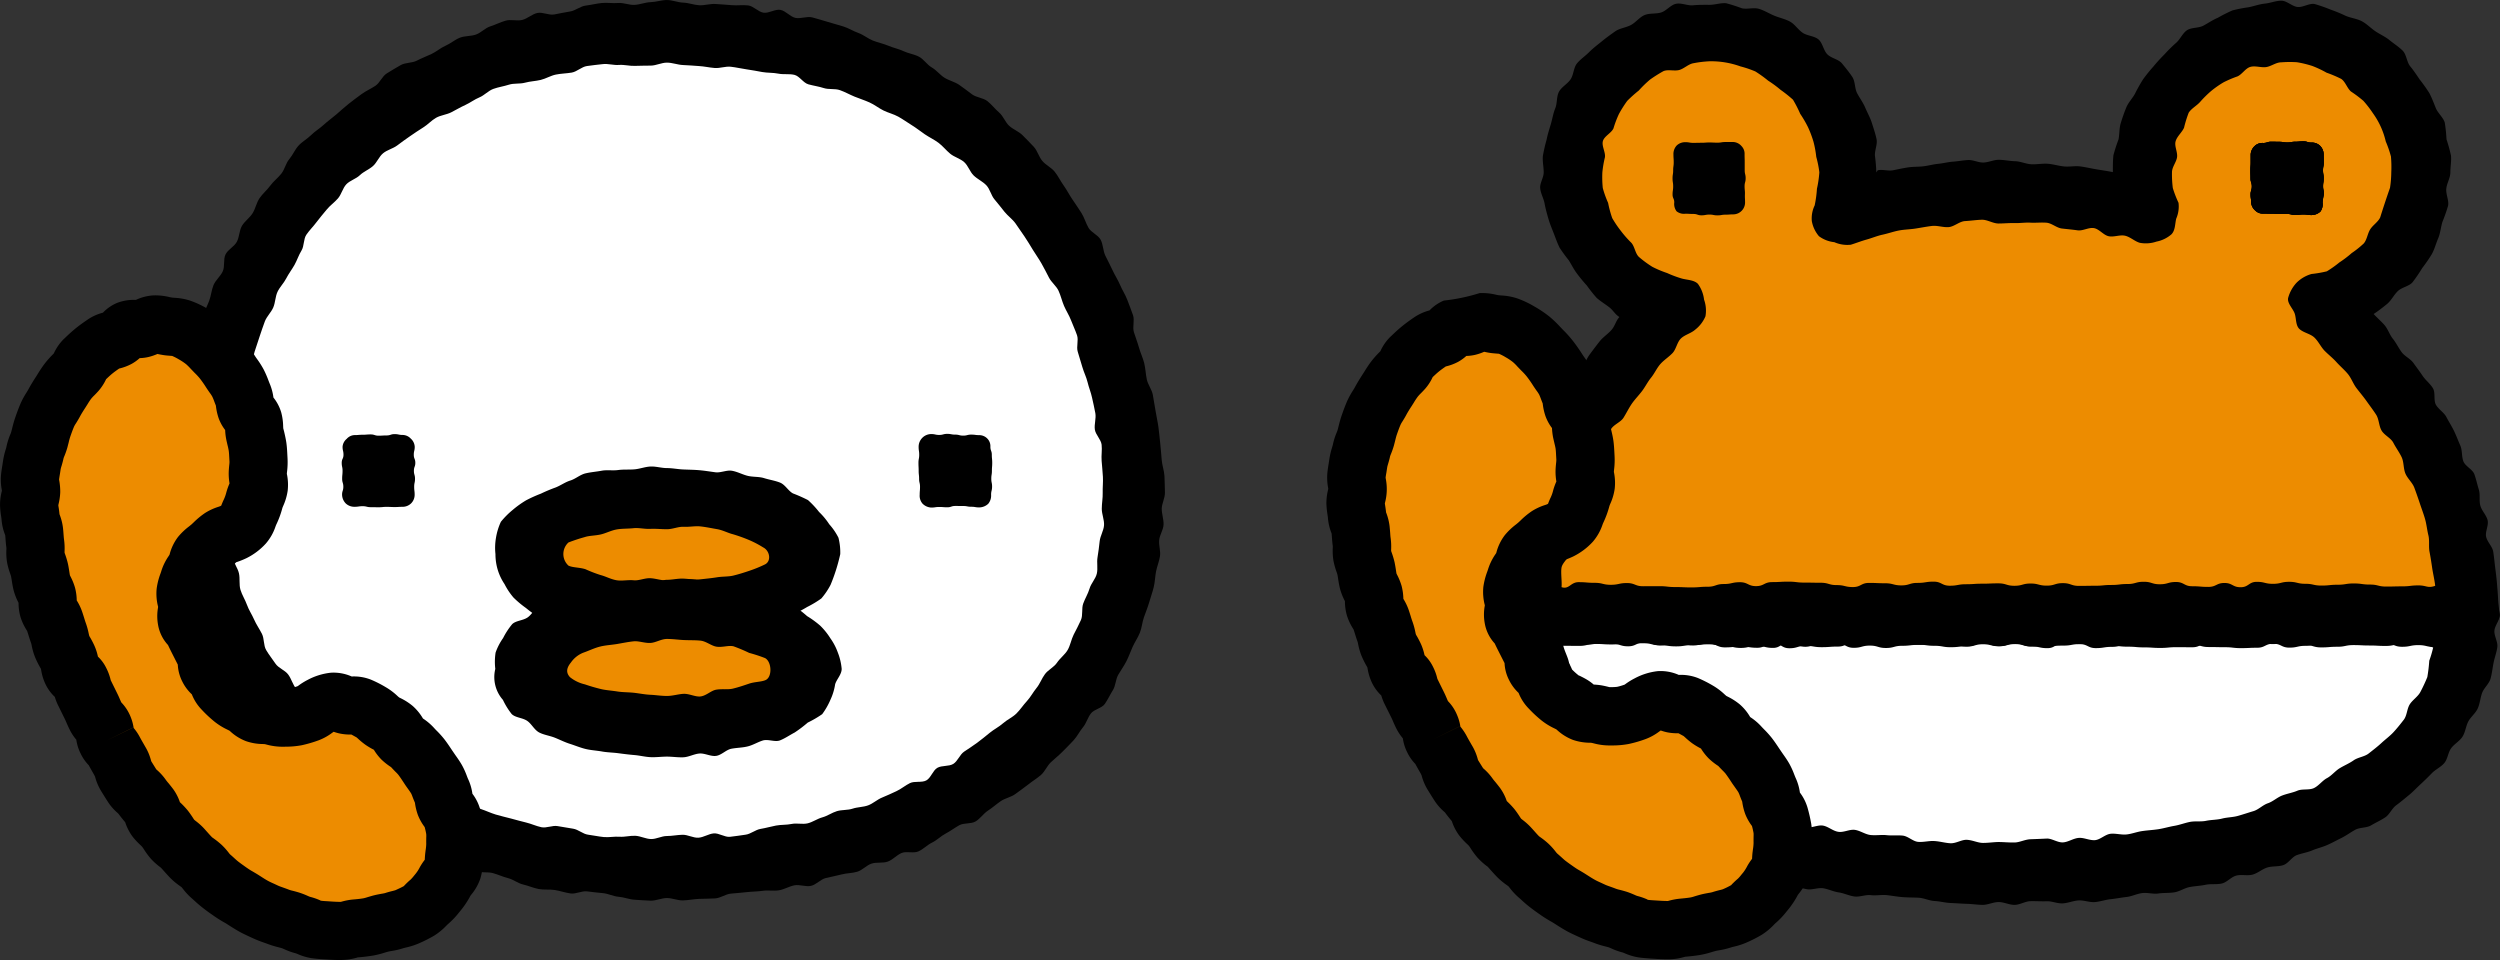 <svg xmlns="http://www.w3.org/2000/svg" width="301.283" height="115.698"><rect width="100%" height="100%" fill="#333333" stroke="none"/><g data-name="グループ 18892"><g data-name="グループ 18566"><g data-name="グループ 18564"><g data-name="グループ 18545"><g data-name="グループ 18542"><g data-name="グループ 18541"><path data-name="パス 331419" d="M136.506 61.321c0 25.66-25.134 43.313-56.133 43.313S24.242 86.98 24.242 61.321 38.404 3.957 80.373 3.957s56.133 31.708 56.133 57.364z" fill="#fff"/></g></g><g data-name="グループ 18544"><g data-name="グループ 18543"><path data-name="パス 331420" d="M80.373 108.226c-.647 0-1.3.326-1.943.317s-1.3-.084-1.941-.113-1.281-.307-1.922-.354-1.263-.383-1.9-.44-1.279-.131-1.916-.213-1.349.34-1.984.252-1.265-.313-1.9-.416-1.314 0-1.947-.119-1.247-.4-1.873-.544-1.185-.608-1.808-.764-1.218-.44-1.838-.61-1.337-.014-1.949-.207-1.294-.223-1.9-.426-1.249-.368-1.849-.59-1.116-.714-1.717-.954-1.284-.289-1.871-.549-1.2-.514-1.775-.788-1.179-.559-1.75-.847-1-.874-1.57-1.187-1.318-.307-1.871-.637-.964-.907-1.507-1.257-.852-1.034-1.382-1.4-1.279-.42-1.793-.807-.9-.923-1.39-1.324-.942-.85-1.417-1.267-.856-.944-1.314-1.38-1.294-.5-1.74-.948-.991-.833-1.417-1.306-.768-1.034-1.171-1.521-.624-1.144-1.007-1.65-1.007-.85-1.367-1.368-.456-1.239-.79-1.777-.688-1.073-1-1.627-.608-1.114-.9-1.677-.647-1.11-.907-1.687-.44-1.2-.671-1.791-.586-1.144-.792-1.748-.375-1.224-.551-1.834.016-1.314-.127-1.937-.491-1.187-.61-1.814-.367-1.23-.458-1.863-.209-1.261-.266-1.9.37-1.294.34-1.932-.491-1.257-.491-1.894c0-.62.156-1.281.174-1.971.02-.629-.268-1.3-.235-1.99.037-.637.737-1.247.788-1.928.057-.633-.233-1.32-.162-1.99.068-.637.477-1.247.565-1.918.084-.633 0-1.31.108-1.971.1-.637.08-1.31.2-1.967.119-.637.133-1.308.274-1.961.135-.633.757-1.157.917-1.81.156-.631.237-1.281.412-1.922.174-.624-.121-1.4.076-2.033s.686-1.157.9-1.781.53-1.2.766-1.824.278-1.294.528-1.91c.256-.6.843-1.058 1.116-1.662s.039-1.433.33-2.027 1.05-.936 1.363-1.523.281-1.337.612-1.914c.328-.561.936-.968 1.286-1.525s.463-1.267.839-1.816.9-.974 1.288-1.507.931-.935 1.341-1.455.532-1.247.954-1.744.676-1.153 1.12-1.634 1.054-.809 1.513-1.267 1.046-.8 1.523-1.243 1.019-.817 1.513-1.243.968-.868 1.478-1.271 1.028-.79 1.558-1.177 1.134-.643 1.677-1.007.809-1.144 1.365-1.488 1.12-.686 1.687-1.007 1.361-.231 1.937-.534 1.185-.524 1.777-.807 1.089-.733 1.687-.993 1.111-.723 1.72-.964 1.327-.16 1.947-.383 1.1-.788 1.728-.987 1.218-.506 1.849-.686 1.365.072 2-.088 1.177-.7 1.816-.837 1.386.3 2.031.18 1.271-.26 1.916-.36 1.226-.63 1.879-.71 1.284-.244 1.937-.311 1.318.057 1.973 0 1.316.26 1.973.227 1.29-.311 1.945-.33 1.3-.256 1.959-.256 1.308.293 1.957.313 1.3.283 1.943.317 1.322-.2 1.967-.151 1.308.08 1.953.141 1.329-.051 1.971.029 1.21.78 1.853.878 1.4-.458 2.039-.34 1.171.827 1.8.964 1.4-.217 2.023-.061 1.263.373 1.885.547 1.267.36 1.885.553 1.194.567 1.806.784 1.138.671 1.742.913 1.259.364 1.853.618 1.263.383 1.853.663 1.282.364 1.857.667.964.968 1.531 1.29.978.892 1.531 1.237 1.226.491 1.767.854 1.04.776 1.57 1.159 1.333.407 1.842.811.919.95 1.414 1.376.723 1.148 1.2 1.591 1.154.672 1.617 1.14.921.921 1.361 1.4.6 1.2 1.024 1.7 1.085.79 1.492 1.3.7 1.13 1.079 1.658.68 1.13 1.05 1.674.741 1.083 1.091 1.636.526 1.218.85 1.785 1.157.866 1.466 1.441.283 1.343.571 1.93.6 1.171.874 1.767.647 1.157.9 1.758.633 1.171.866 1.787.477 1.238.69 1.851c.217.629-.088 1.417.106 2.041s.438 1.24.612 1.863c.18.647.473 1.241.63 1.871.16.651.176 1.318.311 1.957s.606 1.224.727 1.861c.123.657.223 1.308.332 1.947.1.661.26 1.3.344 1.947.09.665.147 1.322.217 1.961.072.671.123 1.331.176 1.971.051.674.3 1.324.334 1.955.035.686.039 1.353.057 1.98.02.7-.385 1.357-.385 1.977 0 .637.248 1.281.221 1.914s-.473 1.238-.53 1.871.192 1.3.1 1.928-.36 1.228-.477 1.852-.131 1.273-.28 1.887-.373 1.214-.547 1.828-.426 1.193-.633 1.8-.25 1.257-.485 1.851-.608 1.116-.872 1.7-.467 1.183-.759 1.754-.669 1.077-.985 1.631-.3 1.3-.637 1.838-.612 1.14-.974 1.664-1.284.637-1.675 1.144-.549 1.177-.956 1.668-.69 1.083-1.116 1.554-.891.917-1.333 1.371-.954.85-1.419 1.29-.714 1.11-1.193 1.531-1.044.753-1.541 1.153-1.03.753-1.541 1.14-1.234.5-1.765.864-1.013.8-1.556 1.153-.923.964-1.48 1.294-1.4.147-1.965.459-1.075.708-1.65 1.007-1.038.8-1.625 1.081-1.06.8-1.65 1.064-1.423-.053-2.019.19-1.062.817-1.672 1.038-1.351.039-1.965.246-1.095.79-1.716.977-1.294.162-1.916.332-1.259.274-1.885.43-1.138.8-1.773.94-1.359-.186-1.992-.066-1.218.491-1.859.6-1.312-.033-1.951.061-1.286.086-1.926.16-1.279.119-1.926.18-1.245.534-1.893.577-1.294.029-1.943.057-1.286.166-1.937.184-1.286-.285-1.934-.285zm0-100.678c-.647 0-1.286.344-1.918.358-.649.02-1.286 0-1.92.033s-1.3-.164-1.932-.113c-.651.053-1.32-.174-1.951-.1-.647.07-1.292.143-1.922.233s-1.2.68-1.828.788-1.288.113-1.912.24-1.206.493-1.824.643-1.283.166-1.9.336-1.331.043-1.937.24-1.277.289-1.871.506c-.61.221-1.089.78-1.677 1.021s-1.116.651-1.7.917-1.132.594-1.7.884-1.269.344-1.824.657-1 .827-1.543 1.161-1.069.7-1.6 1.06-1.034.737-1.55 1.12-1.21.534-1.7.94-.735 1.11-1.212 1.535-1.128.663-1.586 1.107-1.2.637-1.634 1.1-.583 1.214-1.007 1.7-.972.864-1.37 1.361-.837.987-1.214 1.5-.86.978-1.22 1.511-.25 1.367-.587 1.91-.53 1.167-.841 1.724-.71 1.064-1 1.634-.786 1.046-1.052 1.621-.256 1.286-.508 1.877-.778 1.067-1.009 1.664-.42 1.21-.633 1.82-.411 1.214-.6 1.824-.276 1.251-.448 1.871-.4 1.224-.549 1.842-.151 1.281-.283 1.906-.27 1.251-.383 1.881-.571 1.214-.667 1.847.041 1.3-.031 1.937.014 1.29-.043 1.928-.055 1.277-.09 1.918-.54 1.263-.555 1.9.422 1.294.422 1.933c0 .657-.137 1.312-.1 1.955s.407 1.273.477 1.92-.485 1.388-.375 2.031.585 1.224.731 1.861-.006 1.363.182 1.986.565 1.2.786 1.818.6 1.173.86 1.767.643 1.134.94 1.72.18 1.39.51 1.957.757 1.087 1.12 1.634 1.144.784 1.537 1.314.547 1.22.968 1.724.77 1.064 1.218 1.546 1.044.807 1.513 1.267.7 1.167 1.189 1.605 1.349.43 1.859.847.7 1.224 1.226 1.617c.5.377 1.251.424 1.773.788s.878.966 1.412 1.306 1.226.414 1.777.737 1 .78 1.56 1.081 1.042.751 1.615 1.03 1.294.213 1.871.473 1.247.278 1.834.514 1.087.673 1.681.89 1.13.59 1.73.788 1.177.479 1.787.663 1.222.317 1.836.481 1.216.336 1.832.483 1.2.43 1.828.563 1.333-.246 1.957-.133 1.234.217 1.865.311 1.183.643 1.81.723 1.253.223 1.887.284 1.279-.084 1.908-.037 1.277-.147 1.908-.113 1.249.377 1.885.391 1.267-.364 1.9-.364 1.261-.137 1.891-.151 1.279.387 1.908.354 1.24-.471 1.863-.52 1.314.473 1.941.413 1.263-.176 1.887-.256 1.193-.6 1.818-.7 1.226-.283 1.848-.4 1.271-.064 1.887-.194 1.316.072 1.928-.074 1.167-.559 1.777-.723 1.153-.567 1.754-.747 1.294-.1 1.889-.3 1.286-.18 1.877-.4 1.087-.7 1.674-.936 1.157-.51 1.728-.77 1.069-.7 1.634-.974 1.413-.023 1.967-.321.786-1.2 1.329-1.517 1.394-.143 1.928-.477.776-1.116 1.3-1.474 1.06-.686 1.562-1.064c.528-.393 1.03-.8 1.529-1.21s1.116-.714 1.6-1.144 1.136-.714 1.6-1.167.831-1.03 1.275-1.507.751-1.083 1.163-1.584.63-1.157 1.021-1.677 1.085-.827 1.445-1.37.952-.964 1.281-1.527.432-1.265.725-1.848.614-1.161.876-1.761.055-1.38.278-1.994.575-1.167.761-1.8.723-1.157.874-1.791-.023-1.337.088-1.984.186-1.286.258-1.937.485-1.271.526-1.924-.272-1.318-.272-1.975c0-.639.131-1.281.111-1.924s.063-1.29.025-1.933-.1-1.281-.154-1.924.072-1.3 0-1.941-.727-1.2-.817-1.834.17-1.327.061-1.961-.266-1.257-.4-1.887-.389-1.228-.538-1.855-.453-1.206-.629-1.824-.358-1.224-.553-1.84.119-1.388-.088-1.994-.493-1.2-.721-1.8-.592-1.148-.847-1.744-.389-1.234-.661-1.818-.86-1.013-1.152-1.584-.585-1.14-.9-1.7-.692-1.077-1.028-1.627-.661-1.1-1.021-1.63-.714-1.058-1.087-1.578-.925-.9-1.326-1.4-.782-1-1.2-1.488-.542-1.234-.983-1.7-1.077-.743-1.535-1.191-.657-1.177-1.14-1.607-1.181-.6-1.679-1.007-.9-.936-1.415-1.32-1.107-.657-1.642-1.021-1.028-.764-1.576-1.1-1.069-.719-1.63-1.03-1.214-.459-1.791-.747-1.083-.7-1.672-.964-1.2-.459-1.8-.7c-.585-.241-1.151-.563-1.763-.78s-1.331-.051-1.943-.25-1.239-.28-1.863-.454-1.06-.993-1.693-1.144c-.616-.147-1.308-.014-1.947-.147-.618-.127-1.283-.076-1.918-.19s-1.253-.235-1.892-.325-1.259-.242-1.9-.313-1.294.2-1.941.151-1.261-.2-1.91-.235c-.633-.033-1.269-.106-1.918-.123-.639-.025-1.277-.289-1.93-.289z"/></g></g></g><g data-name="グループ 18548"><g data-name="グループ 18547"><g data-name="グループ 18546"><path data-name="パス 331421" d="M49.97 59.628a1.453 1.453 0 01-.417 1.026 1.473 1.473 0 01-1.03.424c-.481 0-.481.029-.964.029s-.481-.023-.964-.023-.477.047-.96.047-.481-.01-.964-.01-.483-.117-.964-.117-.485.07-.968.07a1.5 1.5 0 01-1.06-.393 1.552 1.552 0 01-.454-1.054c0-.481.151-.481.151-.964s-.141-.481-.141-.964.047-.477.047-.96-.1-.481-.1-.964.213-.487.213-.968-.111-.483-.111-.964a1.366 1.366 0 01.5-.956 1.321 1.321 0 01.952-.453c.481 0 .481-.041.964-.041s.479-.039.964-.039.477.152.96.152.481-.029.964-.029.483-.16.968-.16.483.1.964.1a1.367 1.367 0 01.987.444 1.407 1.407 0 01.473.983c0 .481-.113.481-.113.964s.184.481.184.964-.17.477-.17.96.133.481.133.964-.1.481-.1.964.056.487.056.968z"/></g></g></g><g data-name="グループ 18552"><g data-name="グループ 18551"><g data-name="グループ 18550"><g data-name="グループ 18549"><path data-name="パス 331422" d="M119.441 59.628a1.541 1.541 0 01-.344 1.083 1.608 1.608 0 01-1.083.44c-.483 0-.483-.08-.962-.08s-.483-.09-.964-.09-.483-.006-.966-.006-.479.16-.96.16-.483-.037-.97-.037-.481.07-.968.07a1.579 1.579 0 01-1.054-.481 1.459 1.459 0 01-.336-1.06c0-.481.041-.481.041-.964s-.111-.481-.111-.964-.053-.477-.053-.96-.024-.481-.024-.964.09-.487.09-.968-.07-.483-.07-.964a1.532 1.532 0 011.517-1.533c.483 0 .483.106.964.106s.481-.129.964-.129.481.09.964.09.481.123.964.123.483-.123.964-.123.485.063.97.063a1.355 1.355 0 01.981.424 1.308 1.308 0 01.36.979c0 .481.172.481.172.964s.049.481.049.964-.037.477-.037.96-.074.481-.074.964.1.487.094.968-.118.484-.118.965z"/></g></g></g></g><g data-name="グループ 18563"><g data-name="グループ 18557"><g data-name="グループ 18554"><g data-name="グループ 18553"><path data-name="パス 331423" d="M97.557 66.778c0 3.824-7.693 6.919-17.183 6.919s-17.18-3.097-17.18-6.919 7.7-6.917 17.181-6.917 17.182 3.099 17.182 6.917z" fill="#ed8c00"/></g></g><g data-name="グループ 18556"><g data-name="グループ 18555"><path data-name="パス 331424" d="M80.374 77.034c-.653 0-1.294-.02-1.951-.049s-1.341.436-1.99.379-1.277-.45-1.924-.534-1.257-.413-1.894-.53c-.653-.117-1.337.01-1.967-.147-.647-.156-1.394.057-2.01-.133-.635-.2-1.2-.633-1.789-.874a18.881 18.881 0 01-1.852-.714 14.968 14.968 0 01-1.613-1.161 11.612 11.612 0 01-1.505-1.263 8.237 8.237 0 01-1.079-1.621 6.4 6.4 0 01-.817-1.72 6.521 6.521 0 01-.274-1.89 7.01 7.01 0 01.061-1.951 7.386 7.386 0 01.592-1.941 9.861 9.861 0 011.425-1.433 11.814 11.814 0 011.609-1.154 16.367 16.367 0 011.789-.807 18.83 18.83 0 011.793-.751c.6-.24 1.132-.639 1.773-.837.614-.194 1.165-.7 1.806-.854s1.306-.2 1.959-.323c.637-.117 1.326.01 1.98-.08s1.31-.029 1.963-.084 1.29-.313 1.947-.34 1.314.188 1.967.188 1.292.137 1.951.166 1.3.033 1.951.09 1.29.164 1.939.25 1.376-.3 2.012-.18c.653.117 1.257.454 1.887.61.647.156 1.355.08 1.971.274.637.2 1.322.3 1.918.538.626.246 1 1.017 1.572 1.31a17.956 17.956 0 011.8.8 11.1 11.1 0 011.339 1.435 8.39 8.39 0 011.222 1.476 7.4 7.4 0 011.11 1.625 7.175 7.175 0 01.217 1.975 21.735 21.735 0 01-1.167 3.7 8.56 8.56 0 01-1.114 1.646 12.364 12.364 0 01-1.707 1.024 15.623 15.623 0 01-1.72.9 18.844 18.844 0 01-1.748.856c-.594.24-1.177.524-1.816.723-.618.194-1.267.264-1.918.424-.624.147-1.23.426-1.885.549-.637.113-1.277.254-1.933.34s-1.318-.063-1.975-.006-1.271.633-1.928.657-1.32-.558-1.977-.558zm-11.867-8.87c.516.254 1.333.2 2.057.438a16.318 16.318 0 001.834.706c.6.151 1.23.51 1.932.624.624.1 1.335-.066 2.037 0 .633.066 1.324-.284 2.02-.25.643.033 1.294.274 1.988.274s1.351-.137 1.994-.164c.694-.033 1.37.094 2.008.027.7-.076 1.361-.141 1.984-.24.7-.119 1.4-.066 2.01-.213.7-.17 1.357-.383 1.932-.577a15.727 15.727 0 001.875-.764c.815-.393.6-1.664-.215-2.061a12.214 12.214 0 00-1.758-.913 18.984 18.984 0 00-1.887-.671c-.6-.147-1.222-.5-1.924-.614-.624-.106-1.29-.25-1.988-.327-.639-.066-1.327.08-2.018.047-.649-.033-1.32.293-2.014.293s-1.351-.076-1.994-.043c-.694.033-1.376-.147-2.014-.084-.694.074-1.384.041-2.006.147-.7.117-1.32.457-1.926.6-.71.17-1.419.137-1.994.336a19.808 19.808 0 00-1.934.641 1.889 1.889 0 00.001 2.788z"/></g></g></g><g data-name="グループ 18562"><g data-name="グループ 18559"><g data-name="グループ 18558"><path data-name="パス 331425" d="M97.556 80.61c0 3.814-7.693 6.919-17.183 6.919s-17.181-3.1-17.181-6.919 7.7-6.913 17.181-6.913 17.183 3.095 17.183 6.913z" fill="#ed8c00"/></g></g><g data-name="グループ 18561"><g data-name="グループ 18560"><path data-name="パス 331426" d="M80.374 91.183c-.653 0-1.314.094-1.971.065s-1.3-.2-1.957-.254-1.3-.137-1.951-.223-1.322-.09-1.959-.207c-.655-.117-1.326-.147-1.953-.3-.649-.156-1.267-.42-1.881-.614-.643-.2-1.234-.506-1.826-.743-.628-.25-1.322-.336-1.887-.628-.6-.313-.925-1.046-1.449-1.4-.557-.389-1.419-.379-1.871-.823a8.676 8.676 0 01-1.06-1.711 4.15 4.15 0 01-.919-3.734 7.3 7.3 0 01.035-1.965 7.087 7.087 0 01.907-1.754 8.735 8.735 0 011.095-1.674c.452-.438 1.3-.424 1.859-.811.52-.36.844-1.073 1.447-1.38.561-.3 1.347-.143 1.971-.393.592-.237 1.167-.52 1.8-.714.614-.194 1.251-.287 1.9-.444.626-.151 1.169-.708 1.826-.827.637-.117 1.335.123 1.99.033s1.283-.207 1.935-.264 1.306 0 1.963-.02 1.3-.524 1.951-.524 1.324-.17 1.98-.143 1.32.137 1.975.194 1.294.317 1.939.4c.661.084 1.232.624 1.869.741.653.119 1.39-.227 2.022-.076s1.245.473 1.859.667c.643.2 1.324.266 1.918.5.624.252 1.2.586 1.773.88a15.26 15.26 0 011.564 1.214 11.571 11.571 0 011.578 1.15 8.191 8.191 0 011.222 1.517 7.086 7.086 0 01.907 1.738 6.967 6.967 0 01.458 1.951c0 .682-.608 1.249-.788 1.857a6.827 6.827 0 01-.559 1.849 8.587 8.587 0 01-1 1.752 12.9 12.9 0 01-1.742 1.017 15.138 15.138 0 01-1.584 1.2c-.567.293-1.136.694-1.759.944-.6.237-1.441-.184-2.078.016-.616.194-1.181.557-1.83.714-.63.154-1.288.154-1.937.274s-1.2.774-1.857.864-1.357-.34-2.014-.284-1.284.426-1.937.454-1.318-.081-1.974-.081zm-11.677-9.57a4.478 4.478 0 001.8.864c.579.2 1.218.393 1.926.563.606.147 1.28.18 1.98.293.624.1 1.294.084 1.994.156.633.07 1.284.207 1.98.241.641.027 1.3.141 2 .141s1.351-.221 1.994-.254c.694-.033 1.4.377 2.035.317.7-.076 1.282-.714 1.906-.817.7-.119 1.4.018 2.008-.129.71-.17 1.367-.4 1.943-.594.718-.246 1.511-.2 2.029-.45.809-.4.7-2.254-.115-2.645a18.146 18.146 0 00-1.89-.616 19.67 19.67 0 00-1.887-.794c-.6-.147-1.355.16-2.057.043-.626-.1-1.232-.653-1.93-.727-.635-.066-1.322-.039-2.022-.072-.641-.031-1.322-.131-2.016-.131s-1.357.454-2 .481c-.7.033-1.392-.26-2.027-.194-.7.076-1.367.217-1.992.323-.7.113-1.394.15-2 .3-.71.17-1.451.538-2.029.733a3.268 3.268 0 00-1.519 1.191c-.542.661-.625 1.224-.112 1.777z"/></g></g></g></g></g><g data-name="グループ 18565"><path data-name="パス 331427" d="M12.938 89.206c.352.71.418.43.9 1.324.211.393.485.841.786 1.367.242.42.379.958.676 1.445.26.426.422.95.725 1.417.278.43.723.77 1.032 1.224.293.422.563.88.882 1.324.3.416.645.823.975 1.253.317.411.518.931.858 1.351.33.4.7.784 1.056 1.191s.7.794 1.064 1.187.942.557 1.32.94.551.944.938 1.31.719.8 1.12 1.144.979.481 1.4.807.831.651 1.263.958.954.473 1.4.757.817.686 1.283.94.946.473 1.425.7 1 .336 1.494.53.921.557 1.427.717.97.5 1.488.624 1.05.233 1.578.313 1.093-.28 1.627-.242 1.04.326 1.58.323c.518-.006 1.058-.014 1.591-.066s1.044-.17 1.576-.264c.516-.086 1.026-.243 1.552-.37.544-.137 1.044-.327 1.535-.491.532-.18 1.124-.152 1.591-.36a13.316 13.316 0 001.4-.831 10.872 10.872 0 001.333-.933 9.24 9.24 0 001.175-1.128 8.226 8.226 0 00.966-1.324 8.552 8.552 0 00.6-1.521 9.05 9.05 0 00.438-1.584 10.823 10.823 0 00.076-1.636c-.018-.528-.454-1.03-.542-1.568a13.9 13.9 0 00-.3-1.564c-.143-.51-.029-1.116-.223-1.627-.188-.495-.43-.987-.663-1.478s-.475-.974-.741-1.441-.848-.733-1.146-1.183-.342-1.071-.669-1.5-.884-.671-1.234-1.073-.538-.978-.917-1.351-.739-.807-1.138-1.154c-.418-.354-.892-.647-1.316-.954a14.793 14.793 0 00-1.505-.628 12.168 12.168 0 00-1.394-.786 8.044 8.044 0 00-1.548-.364 5.468 5.468 0 00-1.554-.08 4.344 4.344 0 00-1.582.2 12.172 12.172 0 01-1.484.561 10.764 10.764 0 01-1.517.436 10.244 10.244 0 01-1.562.321 8.565 8.565 0 01-1.586-.156 7.671 7.671 0 01-1.5-.487 9.9 9.9 0 01-1.531-.481 10.056 10.056 0 01-1.314-.927 8.554 8.554 0 01-.974-1.29c-.643-.7-.87-.344-1.239-1.044-.381-.723-.1-.87-.461-1.6s-.325-.751-.69-1.48-.46-.684-.827-1.417-.583-.628-.933-1.365.082-.686-.1-1.63a9.109 9.109 0 01-.325-1.546 4.5 4.5 0 01.358-3.138 8.334 8.334 0 01.4-1.568 8.888 8.888 0 01.882-1.361 9.387 9.387 0 011.124-1.173 13.109 13.109 0 011.419-.784 12.192 12.192 0 011.308-.927 4.452 4.452 0 001.429-.8 6.54 6.54 0 00.639-1.513 8.025 8.025 0 00.8-1.417 11.84 11.84 0 00.325-1.593 16.145 16.145 0 00-.022-1.621c.012-.524-.049-1.058-.082-1.607-.035-.528-.217-1.044-.293-1.582s.086-1.1-.027-1.631-.231-1.054-.373-1.574-.606-.931-.786-1.437-.035-1.14-.25-1.63-.727-.85-.976-1.324-.465-.968-.749-1.417-.563-.927-.886-1.341a14.018 14.018 0 00-.985-1.281 11.734 11.734 0 00-1.357-.889 10.157 10.157 0 00-1.201-1.051 8.655 8.655 0 00-1.476-.624 8.034 8.034 0 00-1.574-.25 7.755 7.755 0 00-1.568-.02 8.291 8.291 0 00-1.593.061 10.568 10.568 0 00-1.55.422 13.761 13.761 0 00-1.454.694 16.134 16.134 0 00-1.4.807c-.422.293-.893.577-1.327.931s-.657.88-1.036 1.24-.741.755-1.091 1.148-.766.747-1.083 1.163-.547.911-.831 1.351-.5.931-.745 1.394-.456.944-.669 1.427-.788.831-.964 1.327-.133 1.083-.27 1.593-.248 1.03-.354 1.55-.076 1.058-.149 1.582-.338 1.03-.381 1.556.209 1.071.194 1.6-.143 1.054-.131 1.584-.17 1.073-.135 1.6.111 1.06.168 1.584.074 1.067.151 1.593.383 1.015.477 1.535-.027 1.091.086 1.6c.113.528.272 1.038.4 1.548s.205 1.06.346 1.56c.147.524.563.954.717 1.451.162.524.424.993.59 1.484.18.52.252 1.05.43 1.527.194.524.475.983.661 1.445.211.536.086 1.159.278 1.6.24.563.579 1 .766 1.408.424.9.35.7.7 1.4s.516.62.866 1.314.416.671.764 1.374.133.813.485 1.517.5.63.841 1.343.201.792.549 1.5z" fill="#ed8c00"/><path data-name="パス 331428" d="M41.082 115.698c-.569 0-1.146-.029-1.7-.066l-.364-.023a17.696 17.696 0 01-1.525-.143 6.93 6.93 0 01-1.646-.5c-.074-.027-.147-.061-.221-.084a7.757 7.757 0 01-1.371-.493c-.1-.041-.2-.09-.3-.123-.143-.041-.289-.08-.434-.117a11.522 11.522 0 01-1.316-.41c-.151-.057-.3-.11-.444-.16a13.478 13.478 0 01-1.257-.5l-.393-.178c-.418-.2-.831-.383-1.232-.606-.432-.24-.843-.5-1.249-.757l-.285-.184c-.141-.09-.285-.17-.428-.25a15.42 15.42 0 01-1.087-.686l-.221-.154a24.307 24.307 0 01-1.2-.88 15.86 15.86 0 01-.944-.807c-.127-.113-.252-.233-.381-.34a7.669 7.669 0 01-1.03-1.11c-.059-.07-.113-.147-.176-.213-.047-.037-.141-.1-.231-.166a8.7 8.7 0 01-1.077-.892c-.28-.285-.543-.577-.8-.87l-.354-.393c-.039-.037-.117-.094-.19-.151a7.858 7.858 0 01-1.087-1 9.746 9.746 0 01-.784-1.068 3.627 3.627 0 00-.219-.317 3.245 3.245 0 00-.246-.246 8.84 8.84 0 01-.911-.987 6.063 6.063 0 01-.884-1.711v-.014c-.067-.076-.127-.156-.194-.231-.217-.266-.43-.53-.628-.8l-.115-.109a6.277 6.277 0 01-1.11-1.257 59.9 59.9 0 01-.893-1.427 6.475 6.475 0 01-.7-1.677l-.106-.213c-.246-.434-.469-.821-.651-1.161a5.287 5.287 0 01-.985-1.423 5.336 5.336 0 01-.518-1.658 5.767 5.767 0 01-.784-1.187c-.223-.45-.321-.68-.42-.913-.057-.131-.111-.264-.238-.514l-.692-1.408a6.438 6.438 0 01-.454-1.134 5.155 5.155 0 01-1.185-1.67 6.119 6.119 0 01-.45-1.5c-.016-.076-.027-.16-.051-.246a1.931 1.931 0 01-.131-.217 11.3 11.3 0 01-.581-1.195 8.157 8.157 0 01-.383-1.32 2.538 2.538 0 00-.072-.321 21.124 21.124 0 01-.334-1.013c-.047-.145-.094-.3-.143-.448l-.074-.127a6.819 6.819 0 01-.719-1.523 6.119 6.119 0 01-.248-1.761l-.022-.039a7.3 7.3 0 01-.577-1.488c-.094-.383-.16-.77-.219-1.167-.029-.166-.053-.336-.09-.506-.023-.1-.066-.207-.1-.317a8.617 8.617 0 01-.371-1.324 7.269 7.269 0 01-.088-1.564c0-.084.008-.164 0-.25-.047-.307-.08-.7-.108-1.095-.01-.123-.017-.252-.029-.373l-.033-.1a6.328 6.328 0 01-.409-1.767c-.01-.141-.035-.283-.053-.424a10.463 10.463 0 01-.133-1.324 6.715 6.715 0 01.207-1.687c.006-.029.014-.057.02-.09a.611.611 0 01-.014-.084 6.682 6.682 0 01-.105-1.693c.035-.434.105-.87.176-1.3l.072-.481a9.327 9.327 0 01.325-1.4c.037-.127.08-.25.1-.377a8.16 8.16 0 01.454-1.437 2.647 2.647 0 00.113-.3l.109-.426c.113-.453.231-.9.385-1.341.2-.577.411-1.153.659-1.724a9.583 9.583 0 01.694-1.267c.071-.119.147-.237.213-.36.293-.544.616-1.064.96-1.591l.186-.3a15.031 15.031 0 01.844-1.247 11.551 11.551 0 01.931-1.054c.051-.051.1-.107.158-.166l.006-.014a5.82 5.82 0 011.2-1.72l.111-.1c.4-.387.827-.784 1.273-1.148.473-.387.964-.733 1.433-1.054a5.881 5.881 0 011.889-.864A5.075 5.075 0 0114.12 36.5a5.663 5.663 0 012.256-.358 5.734 5.734 0 012.049-.54 7.132 7.132 0 011.994.2c.094.02.19.043.283.053.11.02.215.023.321.033a7.181 7.181 0 011.949.36 11.925 11.925 0 012.031.958 14.385 14.385 0 011.785 1.2 11.579 11.579 0 011.281 1.22l.4.417a14.286 14.286 0 011.161 1.29c.379.491.757 1.024 1.114 1.591.078.123.164.246.25.364a10.917 10.917 0 01.782 1.24 12.206 12.206 0 01.567 1.3c.057.147.111.293.172.436a6.418 6.418 0 01.438 1.644 5.268 5.268 0 01.94 1.8 6.987 6.987 0 01.231 1.668c.006.086.008.17.014.25l.1.379c.106.454.207.907.274 1.361.066.481.094.968.117 1.451l.022.411a9.142 9.142 0 01-.049 1.537c-.014.121-.029.244-.033.367 0-.027.019.057.033.133a6.384 6.384 0 01.07 1.852 6.837 6.837 0 01-.547 1.863l-.086.207a11.15 11.15 0 01-.747 2.041c-.039.086-.07.17-.1.256a6.083 6.083 0 01-1.153 2.018 7.861 7.861 0 01-2.344 1.767 10.133 10.133 0 01-1.091.444c-.043.014-.084.023-.123.039a8.47 8.47 0 00-.321.3c-.137.131-.27.254-.4.377-.194.17-.4.336-.594.5l-.039.029a6.409 6.409 0 01-.424 1.067 9.924 9.924 0 01-.483.8c-.033.051-.065.1-.1.151-.049.156-.1.307-.154.459-.023.061-.041.121-.066.178a6.27 6.27 0 01.176 1.2 6.48 6.48 0 01-.029.94 6 6 0 01.42.737c.266.563.317.667.506 1.044l.923 1.814a5.169 5.169 0 01.512 1.7 5.368 5.368 0 01.833 1.187c.143.27.237.471.309.641a7.966 7.966 0 00.805.723.761.761 0 01.2.08c.242.119.491.246.733.389a6.549 6.549 0 01.864.618c.291.016.581.043.864.086.26.043.52.1.786.164.082.02.166.043.254.063l.213-.006a5.643 5.643 0 00.714-.041 7.25 7.25 0 00.888-.26l.1-.07a7.857 7.857 0 011.079-.673 7.668 7.668 0 012.815-.878 5.375 5.375 0 012.518.454 5.6 5.6 0 012.287.368 14.291 14.291 0 011.828.927 7.6 7.6 0 011.371 1.026 2.952 2.952 0 00.238.207c.041.023.117.061.2.1a7.147 7.147 0 011.431.927 6.192 6.192 0 011.216 1.478l.02.029c.018.014.037.027.061.043a6.855 6.855 0 011.289 1.113c.1.109.2.217.311.326a11.2 11.2 0 01.931 1.04c.323.42.62.864.913 1.308l.411.6c.27.377.534.76.766 1.163a9.1 9.1 0 01.61 1.341c.051.127.094.256.151.373a6.128 6.128 0 01.514 1.763 5.543 5.543 0 01.913 1.8 18 18 0 01.452 1.967 8.852 8.852 0 01.082 1.7v.368a11.326 11.326 0 01-.135 1.91l-.033.24c-.01.1-.014.2-.02.307a7.3 7.3 0 01-.3 1.92 6.036 6.036 0 01-1.069 1.914l-.125.164a10.613 10.613 0 01-1.208 1.814l-.174.213a9.878 9.878 0 01-1.337 1.4c-.068.061-.133.127-.2.194a7.63 7.63 0 01-1.455 1.191 17.156 17.156 0 01-1.834.927 8.363 8.363 0 01-1.484.483c-.131.033-.262.061-.393.1a9.342 9.342 0 01-1.4.334c-.147.023-.3.049-.444.086s-.3.084-.44.127a10.7 10.7 0 01-1.353.34 21.77 21.77 0 01-1.859.223c-.006 0-.088.027-.168.051a7 7 0 01-1.685.256zm-2.4-7.149c.256.033.516.047.772.061l.426.029c.385.027.786.047 1.189.047l.166-.043a7.7 7.7 0 011.261-.237c.44-.037.87-.074 1.31-.151a4.282 4.282 0 00.491-.137c.26-.076.52-.156.79-.223.3-.076.594-.127.886-.184a4.06 4.06 0 00.422-.08c.3-.1.62-.186.927-.26.119-.033.239-.057.35-.1.358-.164.755-.344 1.021-.5-.008-.01.066-.086.139-.16.217-.219.432-.426.655-.61a5.288 5.288 0 00.407-.463l.231-.283a4.749 4.749 0 00.477-.757 7.039 7.039 0 01.587-.884c.014-.283.033-.567.066-.85l.037-.293a5.693 5.693 0 00.076-.764c-.006-.243 0-.487 0-.737a3.4 3.4 0 000-.446 8.555 8.555 0 00-.192-.854 6.087 6.087 0 01-.809-1.437 7.017 7.017 0 01-.35-1.408l-.02-.109c-.1-.217-.184-.44-.274-.667a3.618 3.618 0 00-.16-.4c-.113-.194-.254-.387-.393-.581s-.26-.364-.381-.547l-.152-.233c-.207-.311-.41-.624-.633-.917a4.374 4.374 0 00-.373-.391c-.164-.17-.332-.346-.491-.52a1.692 1.692 0 00-.147-.1 7.72 7.72 0 01-1.038-.837 6.333 6.333 0 01-.9-1.167l-.024-.01a8.88 8.88 0 01-1.017-.61 9.429 9.429 0 01-.845-.694 2.8 2.8 0 00-.219-.19c-.19-.1-.409-.227-.6-.33a6.158 6.158 0 01-1.284-.1 5.786 5.786 0 01-.85-.231.049.049 0 01-.025.008 3.107 3.107 0 01-.18.129 6.524 6.524 0 01-1.6.884 15.561 15.561 0 01-2.053.6 10.581 10.581 0 01-1.969.174l-.248.006a7.415 7.415 0 01-1.986-.252 2.544 2.544 0 00-.262-.061c-.07-.01-.164-.01-.252-.014a6.347 6.347 0 01-1.994-.346 5.888 5.888 0 01-1.908-1.191l-.084-.07c-.08-.043-.162-.08-.242-.123a7.855 7.855 0 01-1.505-.921 14.685 14.685 0 01-1.56-1.447 5.615 5.615 0 01-1.23-1.89 5.337 5.337 0 01-1.154-1.554 5.03 5.03 0 01-.538-2.027l-.723-1.427c-.184-.368-.256-.51-.457-.936a4.776 4.776 0 01-1.21-2.5 5.794 5.794 0 010-1.961c.006-.043.014-.09.018-.137l-.012-.057a6.2 6.2 0 01-.162-2.147 8.241 8.241 0 01.457-1.8c.043-.119.084-.237.119-.36a6.668 6.668 0 01.87-1.758l.1-.156.023-.076a5.859 5.859 0 011.007-2.074 7.951 7.951 0 011.326-1.267c.1-.08.2-.16.3-.244l.242-.227a9.677 9.677 0 011.384-1.144 6.789 6.789 0 011.6-.743c.088-.033.18-.061.268-.1a.651.651 0 00.084-.049c.1-.254.205-.514.327-.764a5.065 5.065 0 00.3-.866 7.827 7.827 0 01.375-1.048 6.868 6.868 0 01-.1-1.277c.006-.293.031-.6.062-.907a3.823 3.823 0 00.033-.407l-.029-.52c-.014-.268-.023-.538-.061-.811a7.247 7.247 0 00-.152-.71c-.047-.207-.1-.42-.141-.628a7.23 7.23 0 01-.139-1.169 5.433 5.433 0 01-.784-1.421 7.029 7.029 0 01-.321-1.417l-.02-.127c-.07-.17-.137-.34-.2-.516a5.707 5.707 0 00-.235-.563 4.307 4.307 0 00-.307-.461c-.152-.219-.3-.43-.44-.649q-.343-.545-.733-1.048a7.408 7.408 0 00-.624-.676l-.487-.506a6.821 6.821 0 00-.545-.543 6.957 6.957 0 00-.884-.59 6.835 6.835 0 00-.8-.411c-.084-.014-.174-.014-.26-.023-.252-.02-.5-.037-.753-.076s-.508-.084-.768-.141a6.673 6.673 0 01-1.073.364 5.376 5.376 0 01-1.069.137 5.268 5.268 0 01-.97.694 6.128 6.128 0 01-1.505.563c-.272.19-.553.387-.827.61s-.5.444-.743.671a6 6 0 01-.919 1.417c-.156.176-.323.35-.491.52a4.526 4.526 0 00-.395.426c-.174.231-.321.471-.471.714l-.233.367c-.241.373-.469.727-.671 1.11-.141.26-.291.506-.444.753a3.549 3.549 0 00-.225.377c-.178.407-.32.817-.467 1.234a7.314 7.314 0 00-.194.708c-.051.194-.1.389-.151.587a9.937 9.937 0 01-.358 1.034 2.293 2.293 0 00-.113.3c-.055.274-.145.594-.239.917a3.251 3.251 0 00-.107.381c-.027.2-.061.426-.1.649-.033.2-.066.4-.09.594a1.278 1.278 0 00.023.143 7.43 7.43 0 01.117 1.408 7.137 7.137 0 01-.207 1.431l-.023.123c.01.11.029.213.047.323.037.25.07.5.094.755l.033.09a6.58 6.58 0 01.387 1.556c.029.254.049.51.067.764.02.233.031.457.065.68a7.6 7.6 0 01.059 1.38v.166c.022.074.053.16.084.244a10.074 10.074 0 01.325 1.11c.067.307.115.616.162.923.023.151.045.3.076.454.025.057.055.107.08.164a7.135 7.135 0 01.526 1.3 6.2 6.2 0 01.213 1.56 6.67 6.67 0 01.632 1.3c.09.256.166.506.246.757.07.227.137.454.217.671a8.885 8.885 0 01.346 1.253c.022.09.039.184.065.27s.123.225.2.364c.168.311.326.608.454.907a6.6 6.6 0 01.395 1.251 4.726 4.726 0 01.987 1.337 6.368 6.368 0 01.555 1.507l.69 1.4c.225.45.325.68.42.907.045.1.088.207.168.37a5.36 5.36 0 011.083 1.648 5.612 5.612 0 01.4 1.423 6.355 6.355 0 01.778 1.167c.156.293.346.614.553.978l.18.313a6.183 6.183 0 01.577 1.441l.037.123c.192.311.393.637.6.968l.072.066a6.728 6.728 0 011.081 1.2 4.938 4.938 0 00.327.407c.2.25.407.5.6.766a5.881 5.881 0 01.77 1.521c.027.027.059.057.09.084a10.416 10.416 0 01.807.856c.233.283.436.586.639.888a2.88 2.88 0 00.225.33c.006-.014.076.053.153.113a7.8 7.8 0 01.968.866c.153.164.3.34.457.51.172.194.346.391.532.577.057.051.151.108.239.174a10.274 10.274 0 01.909.733 8.133 8.133 0 01.847.94c.059.076.113.147.174.213.117.1.293.254.473.42s.354.326.544.473c.3.231.61.448.921.671l.235.16a6.537 6.537 0 00.569.35c.213.127.426.25.635.381l.315.2c.285.184.571.37.87.534.24.133.495.246.751.36l.487.227c.194.09.4.156.6.227.223.08.452.16.678.25a3.593 3.593 0 00.512.147c.258.067.512.137.77.217a9.506 9.506 0 01.987.383c.1.043.2.09.3.123a7.226 7.226 0 011.171.4.816.816 0 00.142.068zm-.123-.016zm-24.37-10.59zm35.9-1.026zm-38.573-3.251l.01.014zm35.536-1.3l.006.006zM16 87.694l-3.146 1.55 3.151-1.541zm17.964-4.711zm-7.9-11.947zm.1-.24zM7.181 62.19zm19.625-1.38zm-.729-11.775v.01zm-11.466-4.8l-.01.01zm-7.971-1.81v.006z"/></g></g><g data-name="グループ 18591"><g data-name="グループ 18589"><g data-name="グループ 18571"><g data-name="グループ 18568"><g data-name="グループ 18567"><path data-name="パス 331429" d="M184.444 74.102c0 21.574 25.255 31.075 56.416 31.075s56.414-9.5 56.414-31.075h-112.83z" fill="#fff"/></g></g><g data-name="グループ 18570"><g data-name="グループ 18569"><path data-name="パス 331430" d="M240.86 108.71c-.649 0-1.294.344-1.93.338s-1.3-.112-1.928-.125c-.653-.02-1.292-.074-1.933-.1s-1.284-.205-1.924-.239-1.271-.354-1.908-.393-1.29-.022-1.924-.074c-.649-.047-1.281-.17-1.918-.239s-1.3.078-1.934 0-1.331.242-1.967.162-1.253-.393-1.883-.489c-.647-.092-1.245-.395-1.879-.5s-1.351.225-1.978.111-1.261-.3-1.889-.422-1.23-.42-1.853-.565-1.328-.029-1.941-.192c-.63-.16-1.157-.688-1.773-.86s-1.255-.311-1.861-.5c-.626-.192-1.234-.4-1.83-.606-.618-.209-1.128-.7-1.724-.915s-1.187-.5-1.771-.741-1.41.018-1.99-.239c-.6-.268-.993-.94-1.562-1.22-.585-.291-1.4-.117-1.957-.42-.573-.311-.956-.946-1.505-1.275s-1.206-.524-1.732-.872c-.543-.36-1.161-.62-1.675-.991s-.665-1.255-1.155-1.658-1.132-.651-1.6-1.077c-.479-.444-.811-1.013-1.257-1.466s-1.23-.626-1.646-1.108c-.42-.506-.571-1.208-.948-1.72s-.849-.989-1.189-1.529-.61-1.13-.915-1.7-.9-1.009-1.159-1.6-.514-1.21-.735-1.816.119-1.384-.057-2.012-.71-1.14-.841-1.781c-.129-.626.184-1.322.1-1.967s-.721-1.222-.759-1.869.24-1.308.24-1.953a3.105 3.105 0 011.787-3.273 3.941 3.941 0 011.887-.59c.972 0 .972-.117 1.945-.117s.972.285 1.945.285.972.192 1.943.192.974.17 1.943.17.976-.033 1.937-.033.974-.371 1.945-.371.972-.285 1.943-.285.974.141 1.943.141.97.538 1.941.538.974-.364 1.943-.364.972-.291 1.947-.291.972.117 1.945.117.972.418 1.945.418.968.033 1.939.033.972.1 1.941.1.976-.033 1.945-.033.972-.481 1.943-.481.975.373 1.947.373.972.047 1.941.047.972-.4 1.947-.4.972-.127 1.943-.127.972.522 1.941.522.972-.1 1.947-.1.974-.213 1.949-.213.97.053 1.941.053.974.055 1.945.055.974-.2 1.945-.2.972-.084 1.943-.084.974.287 1.945.287.974.252 1.947.252.972-.125 1.945-.125.975.086 1.945.086.976-.317 1.943-.317.976.074 1.951.074.968.264 1.943.264.972-.5 1.943-.5.976.006 1.949.006.976-.1 1.943-.1.976.07 1.947.07.976.086 1.947.086.974.1 1.947.1.974.373 1.945.373.974-.149 1.941-.149.976.106 1.947.106.974-.606 1.951-.606.972.213 1.945.213.97.35 1.941.35.976-.317 1.945-.317.976.344 1.949.344.972-.362 1.949-.362.974-.109 1.949-.109.974.176 1.951.176.966.127 1.939.127.976.145 1.951.145.974-.2 1.945-.2.975.28 1.951.28.974.016 1.951.016.975-.465 1.949-.465a4.041 4.041 0 011.939.45 4 4 0 011.277 1.5 4.137 4.137 0 01.792 1.863c0 .645-.61 1.283-.657 1.92s.432 1.335.348 1.979-.328 1.265-.454 1.9-.188 1.292-.366 1.912-.794 1.109-1.013 1.709-.262 1.283-.524 1.867-.837 1.007-1.138 1.572-.35 1.273-.694 1.82-.983.874-1.37 1.4-.411 1.294-.833 1.793-1.06.764-1.507 1.23-.9.9-1.376 1.343-.9.9-1.406 1.312c-.493.4-.983.817-1.505 1.2s-.79 1.108-1.333 1.468-1.138.622-1.7.958c-.545.321-1.339.221-1.908.532s-1.077.694-1.66.983-1.128.592-1.722.854-1.216.4-1.814.651-1.236.34-1.846.565c-.592.221-1 .989-1.619 1.2s-1.314.1-1.933.291-1.138.678-1.762.852-1.337-.041-1.969.121-1.124.813-1.754.956-1.312.016-1.949.151-1.275.152-1.91.272-1.21.532-1.848.637-1.294.047-1.936.141-1.308-.131-1.953-.049-1.243.4-1.887.471-1.275.2-1.918.266-1.265.3-1.91.348-1.3-.24-1.949-.2-1.265.323-1.914.356-1.3-.282-1.941-.256-1.285-.025-1.934-.01-1.279.442-1.924.446-1.269-.339-1.92-.339zm-52.5-31.067c.109.649.5 1.355.665 1.967a16.163 16.163 0 00.508 1.861 17.079 17.079 0 00.743 1.783c.289.579.477 1.218.823 1.767s.508 1.245.907 1.756.88.981 1.325 1.453.872.987 1.349 1.437c.473.428 1.112.706 1.617 1.107s1.259.459 1.8.827c.524.373.94.9 1.5 1.243s1.011.831 1.584 1.14 1.349.19 1.933.473 1.136.585 1.734.843 1.124.63 1.732.856 1.3.188 1.914.407 1.1.762 1.722.952 1.249.328 1.875.5 1.243.348 1.869.51 1.195.586 1.822.721 1.263.321 1.894.448 1.38-.307 2.012-.2 1.206.653 1.844.747c.641.112 1.359-.319 1.994-.233s1.24.536 1.873.618c.651.076 1.316-.043 1.947.02.655.076 1.3-.01 1.939.053.661.061 1.251.712 1.887.757.661.051 1.326-.147 1.951-.1.665.039 1.3.233 1.93.266.673.031 1.335-.434 1.955-.415.684.025 1.32.362 1.926.373.7.008 1.345-.106 1.93-.106s1.23.072 1.939.055c.6-.012 1.241-.371 1.924-.391.616-.02 1.257-.049 1.934-.08.618-.027 1.3.5 1.957.459.631-.033 1.245-.491 1.906-.54.631-.051 1.306.327 1.965.27.635-.065 1.22-.7 1.871-.768.633-.066 1.306.156 1.957.078.629-.074 1.247-.325 1.9-.411.631-.09 1.279-.119 1.92-.221s1.253-.291 1.895-.4 1.243-.346 1.875-.473 1.314 0 1.951-.133 1.3-.108 1.933-.27 1.3-.152 1.922-.328 1.243-.387 1.861-.571 1.122-.739 1.734-.946 1.12-.7 1.719-.932 1.251-.332 1.842-.583 1.408-.041 1.988-.315 1.011-.9 1.576-1.2.991-.868 1.542-1.2 1.146-.577 1.675-.948 1.3-.424 1.8-.817 1.036-.8 1.511-1.236c.477-.448 1.026-.843 1.466-1.314s.858-1 1.257-1.515.379-1.32.727-1.865.989-.927 1.283-1.5a18.958 18.958 0 00.831-1.783 19.418 19.418 0 00.235-1.973 13.7 13.7 0 00.469-1.588c-.917-.323-.88-.495-1.848-.495s-.97.094-1.937.094-.974.211-1.941.211-.972-.053-1.938-.053-.968-.049-1.943-.049-.968.2-1.941.2-.972.078-1.943.078-.97-.278-1.943-.278-.97-.256-1.939-.256-.966.131-1.937.131-.974-.084-1.943-.084-.968.311-1.941.311-.968-.068-1.939-.068-.97-.274-1.941-.274-.97.5-1.941.5-.974-.008-1.945-.008-.968.09-1.939.09-.97-.065-1.937-.065-.972-.086-1.947-.086-.972-.1-1.943-.1-.968-.371-1.943-.371-.97.156-1.941.156-.968-.108-1.939-.108-.968.6-1.943.6-.974-.211-1.943-.211-.972-.34-1.943-.34-.972.309-1.939.309-.974-.334-1.945-.334-.972.354-1.943.354-.972.108-1.943.108-.972-.17-1.943-.17-.972-.127-1.941-.127-.976-.139-1.947-.139-.97.2-1.945.2-.966-.293-1.939-.293-.974-.016-1.945-.016-.974.469-1.941.469-.972.072-1.947.072-.97-.158-1.943-.158-.97.287-1.941.287-.972-.587-1.943-.587-.968.53-1.937.53-.974-.141-1.945-.141-.976.094-1.951.094-.968-.448-1.939-.448-.972.207-1.949.207-.968-.34-1.941-.34-.97.332-1.945.332-.972-.346-1.943-.346-.976.465-1.947.465-.972-.3-1.943-.3h-1.947a8.4 8.4 0 01-1.928.066c-1.03-.154-1.116-.349-2.033-.011z"/></g></g></g><g data-name="グループ 18576"><g data-name="グループ 18573"><g data-name="グループ 18572"><path data-name="パス 331431" d="M279.691 36.775a16.7 16.7 0 10-21.435-16.006 16.889 16.889 0 00.69 4.755 68.208 68.208 0 00-37.024.26 16.871 16.871 0 00.764-5.015 16.67 16.67 0 10-20.848 16.178c-11.75 10.469-17.394 25.052-17.394 37.155h112.83c0-12.164-5.707-26.838-17.583-37.327z" fill="#ed8c00"/></g></g><g data-name="グループ 18575"><g data-name="グループ 18574"><path data-name="パス 331432" d="M297.274 77.43c-.972 0-.972.624-1.941.624s-.976-.082-1.947-.082-.974-.227-1.945-.227-.97.2-1.949.2-.968-.381-1.939-.381-.974.014-1.935.014-.974-.121-1.945-.121-.972-.041-1.943-.041-.972.084-1.943.084-.97.33-1.943.33-.972.217-1.947.217-.97-.469-1.943-.469-.972.483-1.943.483-.972.047-1.945.047-.968-.111-1.939-.111-.974-.021-1.945-.021-.972-.268-1.939-.268-.976-.25-1.945-.25-.974.5-1.949.5-.972-.039-1.939-.039-.976-.248-1.947-.248-.972.284-1.947.284-.968.151-1.941.151-.974-.479-1.945-.479-.972.176-1.947.176-.966.063-1.939.063-.976.043-1.951.043-.97-.287-1.941-.287-.978.26-1.945.26-.974-.24-1.945-.24-.974.282-1.945.282-.972-.319-1.947-.319-.972.018-1.947.018-.972.094-1.945.094-.97.11-1.947.11-.972.264-1.947.264-.968-.287-1.939-.287-.977.266-1.947.266-.978-.508-1.947-.508-.974-.09-1.945-.09-.976.473-1.947.473-.977-.516-1.951-.516-.968.651-1.939.651-.975-.233-1.951-.233-.972.236-1.939.236-.972-.233-1.949-.233-.974-.2-1.945-.2-.972.1-1.949.1-.968.147-1.943.147-.972-.127-1.947-.127-.972-.246-1.945-.246-.979.031-1.953.031-.976.111-1.947.111-.972-.061-1.949-.061-.97.235-1.943.235-.975-.014-1.947-.014-.977-.3-1.955-.3-.976-.113-1.949-.113a3.16 3.16 0 01-2.891-1.632c-.313-.54-.807-1.009-.807-1.674s.409-1.3.44-1.969c.029-.653-.043-1.31.012-1.975s-.391-1.365-.307-2.021.61-1.253.721-1.9.18-1.306.317-1.955.219-1.308.383-1.951.561-1.2.751-1.846.258-1.288.473-1.916.321-1.288.555-1.908.714-1.138.972-1.744.1-1.4.37-2.006 1.056-.944 1.353-1.546-.037-1.505.28-2.084.694-1.146 1.028-1.709.741-1.116 1.095-1.672 1.015-.911 1.39-1.454.6-1.208.989-1.736.792-1.065 1.2-1.58 1-.886 1.431-1.382.5-1.063.946-1.548c-.54-.332-.733-.8-1.239-1.189s-1.044-.71-1.511-1.126a17.981 17.981 0 01-1.175-1.484 18.308 18.308 0 01-1.189-1.439c-.381-.5-.649-1.056-.979-1.588a18.538 18.538 0 01-1.112-1.525c-.278-.561-.479-1.148-.708-1.736s-.473-1.161-.647-1.767-.344-1.208-.457-1.83-.471-1.2-.528-1.844c-.055-.622.422-1.261.422-1.9 0-.678-.162-1.329-.1-1.984a19 19 0 01.444-1.935c.129-.655.326-1.263.514-1.894s.28-1.288.534-1.906.137-1.415.45-2 1.028-.944 1.4-1.5.354-1.412.776-1.924 1.021-.9 1.49-1.384c.467-.465 1.013-.872 1.529-1.294s1.06-.813 1.613-1.2c.551-.366 1.281-.428 1.873-.747s1.017-.935 1.634-1.193 1.361-.115 2-.315 1.142-.917 1.8-1.046 1.388.248 2.051.182 1.306-.055 1.98-.055 1.343-.256 2-.192a19.918 19.918 0 011.918.616c.661.129 1.408-.129 2.043.063s1.23.567 1.842.821 1.3.393 1.883.708.976.972 1.527 1.349 1.4.375 1.908.8.6 1.322 1.073 1.8 1.343.585 1.765 1.1.87 1.058 1.24 1.615.278 1.392.592 1.984.714 1.122.972 1.734.6 1.208.8 1.846.426 1.283.561 1.939-.252 1.367-.19 2.039a19.744 19.744 0 01.165 1.962c0 .037.176-.283.176-.248.588-.127 1.24.117 1.842 0s1.191-.25 1.8-.344 1.216-.059 1.824-.129 1.2-.242 1.8-.3 1.2-.221 1.812-.264 1.214-.168 1.826-.194 1.226.321 1.84.3 1.208-.328 1.82-.328c.663 0 1.324.154 1.973.168s1.31.334 1.961.368 1.322-.106 1.979-.059 1.294.252 1.947.321 1.335-.086 1.982 0 1.3.242 1.945.35 1.333.205 1.976.336c0-.678 0-1.374.067-2.027a19.488 19.488 0 01.616-1.912c.129-.657.078-1.341.27-1.969.2-.645.411-1.263.665-1.881s.745-1.093 1.058-1.674a18.619 18.619 0 01.966-1.72 19.6 19.6 0 011.236-1.533c.422-.512.848-.981 1.316-1.447a18.387 18.387 0 011.4-1.39c.506-.416.782-1.155 1.333-1.541.549-.366 1.388-.24 1.976-.553s1.114-.688 1.726-.942a19.256 19.256 0 011.783-.9 17.592 17.592 0 011.953-.381c.647-.129 1.279-.369 1.947-.436s1.324-.352 1.992-.352 1.3.69 1.959.757 1.415-.483 2.065-.354a18.839 18.839 0 011.908.667 18.38 18.38 0 011.853.766c.622.256 1.335.328 1.926.643s1.071.831 1.619 1.2 1.2.655 1.711 1.075 1.11.794 1.58 1.263.489 1.376.911 1.889.778 1.052 1.15 1.6a19.845 19.845 0 011.151 1.619c.313.592.534 1.2.786 1.82s.882 1.1 1.079 1.748a19.278 19.278 0 01.209 2.014 19.731 19.731 0 01.54 1.955c.064.653-.076 1.337-.076 2.016s-.426 1.314-.489 1.98c-.072.682.346 1.412.211 2.066a19.819 19.819 0 01-.676 1.926c-.2.641-.248 1.361-.51 1.975s-.442 1.314-.766 1.91a18.983 18.983 0 01-1.157 1.681 19.349 19.349 0 01-1.159 1.7c-.426.512-1.314.612-1.8 1.093s-.778 1.128-1.3 1.554-1.036.823-1.6 1.195c.428.463.894.862 1.312 1.337.416.491.61 1.157 1.009 1.652s.671 1.085 1.05 1.6 1.054.794 1.421 1.308.766 1.036 1.116 1.56.909.938 1.238 1.49.051 1.445.362 1.992.972.921 1.265 1.486.643 1.1.919 1.675.5 1.177.753 1.754c.26.592.141 1.324.377 1.914s1.1.95 1.316 1.542.346 1.24.538 1.849.012 1.331.186 1.947.719 1.122.872 1.738-.309 1.38-.178 2 .747 1.155.852 1.781.156 1.269.237 1.908.164 1.261.215 1.895.11 1.279.139 1.91.151 1.286.151 1.92c0 .665-.729 1.134-1.038 1.674-.323.557-.524 1.146-1.079 1.466a3.4 3.4 0 01-1.814.189zm-109.09-6.672c.921.313 1.083-.6 2.053-.6s.972.08 1.941.08.974.237 1.943.237.972-.209 1.947-.209.972.383 1.943.383.976-.008 1.947-.008.97.108 1.945.108.972.043 1.943.043.974-.082 1.945-.082.972-.326 1.945-.326.972-.219 1.945-.219.974.471 1.945.471.972-.485 1.945-.485.975-.055 1.945-.055.976.115 1.947.115.976.018 1.947.018.972.283 1.943.283.972.237 1.947.237.972-.5 1.945-.5.976.043 1.945.043.978.256 1.949.256.974-.3 1.945-.3.972-.152 1.941-.152.977.491 1.949.491.978-.178 1.951-.178.972-.066 1.943-.066.973-.041 1.945-.041.976.293 1.949.293.976-.272 1.947-.272.974.254 1.949.254.97-.3 1.947-.3.972.332 1.947.332.974-.018 1.947-.018.972-.094 1.949-.094.972-.115 1.943-.115.979-.27 1.955-.27.966.3 1.941.3.976-.274 1.949-.274.976.512 1.947.512.974.08 1.947.08.972-.473 1.945-.473.976.512 1.951.512.972-.649 1.943-.649.974.239 1.951.239.972-.242 1.945-.242.974.237 1.949.237.974.215 1.949.215.976-.1 1.949-.1.975-.155 1.949-.155.975.133 1.953.133.972.242 1.943.242.976-.026 1.949-.026.977-.115 1.957-.115 1.083.371 2.01.053c-.066-.653-.26-1.464-.36-2.129-.094-.647-.192-1.3-.319-1.953-.129-.635.018-1.357-.141-2.01-.156-.626-.219-1.318-.4-1.955s-.42-1.249-.633-1.9c-.205-.61-.426-1.251-.659-1.875s-.817-1.095-1.075-1.711-.172-1.372-.457-1.979c-.28-.583-.688-1.13-1-1.732-.3-.577-1.083-.9-1.417-1.47s-.3-1.361-.659-1.918-.762-1.081-1.146-1.623-.809-1.04-1.214-1.568-.62-1.2-1.044-1.711-.936-.938-1.382-1.435-.97-.9-1.435-1.372c-.45-.475-.741-1.134-1.224-1.588s-1.271-.563-1.769-1-.391-1.265-.592-1.873-.932-1.247-.794-1.9a4.379 4.379 0 011.026-1.84 4.154 4.154 0 011.791-1.04 13.924 13.924 0 001.846-.321 13.294 13.294 0 001.521-1.079 12.444 12.444 0 001.462-1.11 12.007 12.007 0 001.462-1.167c.4-.463.45-1.187.786-1.711s.944-.878 1.2-1.437a113.722 113.722 0 011.181-3.562 13 13 0 00.153-1.877 13.9 13.9 0 00-.041-1.9 13.315 13.315 0 00-.624-1.808 9.447 9.447 0 00-1.55-3.406 13.266 13.266 0 00-1.144-1.486 14.924 14.924 0 00-1.5-1.126c-.471-.409-.671-1.191-1.187-1.527a14.855 14.855 0 00-1.756-.743 12.534 12.534 0 00-1.711-.809 12.882 12.882 0 00-1.853-.45 13.433 13.433 0 00-1.9.012c-.628 0-1.21.487-1.818.573s-1.308-.192-1.9-.023-.987.89-1.544 1.142a13.514 13.514 0 00-1.685.716 11.974 11.974 0 00-1.507 1.056 13.478 13.478 0 00-1.312 1.3c-.409.469-1.042.778-1.384 1.31a14.6 14.6 0 00-.561 1.812c-.258.571-.837 1.024-1.011 1.621s.26 1.314.17 1.934c-.088.6-.61 1.173-.61 1.81a13.061 13.061 0 00.1 1.9 13.42 13.42 0 00.688 1.779 3.683 3.683 0 01-.278 1.91c-.154.628-.105 1.415-.581 1.892a3.883 3.883 0 01-1.8.872 3.951 3.951 0 01-2.01.145c-.616-.178-1.136-.7-1.762-.85s-1.351.192-1.982.059-1.132-.858-1.767-.977-1.349.358-1.978.266-1.261-.143-1.9-.219-1.218-.649-1.855-.7-1.288.029-1.93-.006-1.284.07-1.928.051-1.277.051-1.92.051c-.677 0-1.351-.475-2.018-.454s-1.351.127-2.018.162-1.3.667-1.965.725-1.368-.219-2.035-.137-1.326.213-1.986.315-1.349.108-2 .235-1.3.36-1.953.5-1.283.411-1.926.589-1.269.428-1.9.622a3.9 3.9 0 01-1.99-.307 3.776 3.776 0 01-1.851-.719 3.837 3.837 0 01-.86-1.826 3.607 3.607 0 01.344-1.887 13.524 13.524 0 00.272-2 13.239 13.239 0 00.291-1.992 12.55 12.55 0 00-.371-1.853 12.389 12.389 0 00-.338-1.838 13.1 13.1 0 00-.661-1.752 13.877 13.877 0 00-.934-1.6 14.963 14.963 0 00-.87-1.7 15.529 15.529 0 00-1.486-1.185 14.094 14.094 0 00-1.505-1.11 15.2 15.2 0 00-1.542-1.11 12.553 12.553 0 00-1.8-.612 10.405 10.405 0 00-3.738-.616 13.112 13.112 0 00-1.889.227c-.622.086-1.134.639-1.724.815s-1.38-.1-1.941.152a16.619 16.619 0 00-1.611 1.017 14.006 14.006 0 00-1.351 1.314 15.771 15.771 0 00-1.394 1.249 14.118 14.118 0 00-1 1.582 12.743 12.743 0 00-.655 1.728c-.256.569-1.093.923-1.271 1.519s.33 1.349.241 1.963a12.847 12.847 0 00-.309 1.816 12.713 12.713 0 00.051 1.894 12.394 12.394 0 00.643 1.793 13.031 13.031 0 00.495 1.832 13.21 13.21 0 001.062 1.566 12.826 12.826 0 001.236 1.4c.426.469.471 1.337.958 1.746a12.976 12.976 0 001.562 1.148 12.562 12.562 0 001.789.755 13.649 13.649 0 001.806.673c.655.17 1.456.166 1.912.631a4 4 0 01.741 1.9 3.929 3.929 0 01.168 2.014 4.01 4.01 0 01-1.238 1.611c-.491.44-1.245.606-1.709 1.052-.479.457-.575 1.3-1.024 1.771s-1.032.833-1.462 1.318c-.438.5-.706 1.13-1.112 1.632-.422.512-.7 1.1-1.1 1.628s-.86.991-1.23 1.523c-.373.551-.657 1.138-1 1.687s-1.189.819-1.513 1.39-.395 1.288-.692 1.865-.575 1.189-.852 1.773-.487 1.226-.739 1.824c-.26.614-.766 1.114-1 1.728s-.6 1.2-.8 1.808c-.207.641-.049 1.376-.231 1.994-.178.653-.3 1.294-.452 1.916-.156.645-.045 1.343-.17 1.973-.129.651-.931 1.181-1.026 1.822-.095.653.075 1.677.005 2.322z"/></g></g></g><g data-name="グループ 18579"><g data-name="グループ 18578"><g data-name="グループ 18577"><path data-name="パス 331433" d="M210.303 24.399a1.432 1.432 0 01-1.394 1.435c-.479 0-.479.037-.964.037s-.481.084-.966.084-.483-.094-.964-.094-.483.088-.966.088-.487-.164-.968-.164-.487-.027-.97-.027a1.429 1.429 0 01-1.06-.293 1.468 1.468 0 01-.28-1.066c0-.485-.205-.485-.205-.962s.072-.485.072-.974-.074-.485-.074-.964.074-.485.074-.97.066-.487.066-.968-.033-.489-.033-.966a1.5 1.5 0 01.393-1.06 1.474 1.474 0 011.046-.4c.477 0 .477.082.966.082s.481-.012.968-.012.479-.035.962-.035.483.023.968.023.483-.078.966-.078h.968a1.407 1.407 0 01.97.495 1.3 1.3 0 01.366.979c0 .477.016.477.016.962v.966c0 .485.113.487.113.968s-.127.483-.127.962.057.491.041.978.016.49.016.974z"/></g></g></g><g data-name="グループ 18588"><g data-name="グループ 18584"><g data-name="グループ 18581"><g data-name="グループ 18580"><path data-name="パス 331434" d="M279.898 24.4a1.524 1.524 0 01-.256 1.091 1.606 1.606 0 01-1.087.426c-.485 0-.485-.072-.966-.072s-.485.068-.968.068-.483-.127-.966-.127-.479.006-.968.006-.477-.037-.966-.037-.485-.014-.968-.014a1.264 1.264 0 01-.962-.369 1.428 1.428 0 01-.5-.972c0-.485-.068-.485-.068-.962s.149-.485.149-.974-.155-.485-.155-.964-.016-.485-.016-.97.035-.487.035-.968v-.966a1.521 1.521 0 01.508-1.021 1.348 1.348 0 011.009-.342c.483 0 .483-.156.966-.156s.479.014.962.014.485.078.966.078.485-.088.968-.088.485-.047.97-.047.481.149.97.149a1.428 1.428 0 011.028.373 1.488 1.488 0 01.448 1.04c0 .477.016.477.016.962s-.094.481-.094.966.084.487.084.968-.076.483-.076.962.125.5.092.983a8.194 8.194 0 00-.155.963z"/></g></g><g data-name="グループ 18583"><g data-name="グループ 18582"><path data-name="パス 331435" d="M279.898 24.4a1.524 1.524 0 01-.256 1.091 1.606 1.606 0 01-1.087.426c-.485 0-.485-.072-.966-.072s-.485.068-.968.068-.483-.127-.966-.127-.479.006-.968.006-.477-.037-.966-.037-.485-.014-.968-.014a1.264 1.264 0 01-.962-.369 1.428 1.428 0 01-.5-.972c0-.485-.068-.485-.068-.962s.149-.485.149-.974-.155-.485-.155-.964-.016-.485-.016-.97.035-.487.035-.968v-.966a1.521 1.521 0 01.508-1.021 1.348 1.348 0 011.009-.342c.483 0 .483-.156.966-.156s.479.014.962.014.485.078.966.078.485-.088.968-.088.485-.047.97-.047.481.149.97.149a1.428 1.428 0 011.028.373 1.488 1.488 0 01.448 1.04c0 .477.016.477.016.962s-.094.481-.094.966.084.487.084.968-.076.483-.076.962.125.5.092.983a8.194 8.194 0 00-.155.963z"/></g></g></g><g data-name="グループ 18587"><g data-name="グループ 18586"><g data-name="グループ 18585"><path data-name="パス 331436" d="M279.898 24.4a1.524 1.524 0 01-.256 1.091 1.606 1.606 0 01-1.087.426c-.485 0-.485-.072-.966-.072s-.485.068-.968.068-.483-.127-.966-.127-.479.006-.968.006-.477-.037-.966-.037-.485-.014-.968-.014a1.264 1.264 0 01-.962-.369 1.428 1.428 0 01-.5-.972c0-.485-.068-.485-.068-.962s.149-.485.149-.974-.155-.485-.155-.964-.016-.485-.016-.97.035-.487.035-.968v-.966a1.521 1.521 0 01.508-1.021 1.348 1.348 0 011.009-.342c.483 0 .483-.156.966-.156s.479.014.962.014.485.078.966.078.485-.088.968-.088.485-.047.97-.047.481.149.97.149a1.428 1.428 0 011.028.373 1.488 1.488 0 01.448 1.04c0 .477.016.477.016.962s-.094.481-.094.966.084.487.084.968-.076.483-.076.962.125.5.092.983a8.194 8.194 0 00-.155.963z"/></g></g></g></g></g><g data-name="グループ 18590"><path data-name="パス 331437" d="M172.814 89.058c.354.712.42.434.9 1.325.211.393.485.845.786 1.369.244.422.377.962.676 1.451.262.426.426.954.729 1.423.276.428.723.768 1.038 1.224.289.424.559.882.878 1.326.307.418.651.827.979 1.255s.518.935.858 1.355c.332.4.708.788 1.062 1.195s.7.8 1.064 1.189.946.561 1.324.94.553.95.942 1.314.719.8 1.124 1.148.979.481 1.4.807.833.655 1.265.964.956.471 1.406.755.821.688 1.286.946.948.469 1.425.7 1.007.334 1.5.528.921.561 1.431.723.97.5 1.492.622 1.05.233 1.578.313 1.1-.276 1.631-.238 1.044.326 1.58.321 1.064-.016 1.6-.067 1.048-.17 1.582-.264c.514-.086 1.026-.242 1.552-.371.545-.135 1.048-.326 1.539-.493.536-.178 1.126-.152 1.6-.362a13.213 13.213 0 001.4-.833 11.166 11.166 0 001.333-.933 9.194 9.194 0 001.183-1.13 8.447 8.447 0 00.966-1.326 8.611 8.611 0 00.6-1.527 9.706 9.706 0 00.442-1.583 10.9 10.9 0 00.072-1.642c-.014-.532-.452-1.032-.542-1.572a14.43 14.43 0 00-.3-1.568c-.145-.512-.027-1.118-.223-1.627s-.432-.991-.667-1.482-.473-.977-.741-1.445-.849-.737-1.148-1.185-.346-1.077-.671-1.5-.888-.673-1.237-1.073-.54-.981-.915-1.355-.743-.809-1.142-1.155c-.422-.356-.893-.651-1.322-.958a13.785 13.785 0 00-1.509-.629 11.7 11.7 0 00-1.4-.786 7.98 7.98 0 00-1.548-.366 5.35 5.35 0 00-1.558-.078 4.342 4.342 0 00-1.586.2 12.19 12.19 0 01-1.486.563 10.61 10.61 0 01-1.521.436 9.82 9.82 0 01-1.564.321 8.572 8.572 0 01-1.587-.153 7.98 7.98 0 01-1.509-.491 9.793 9.793 0 01-1.535-.481 10.07 10.07 0 01-1.316-.929 8.97 8.97 0 01-.975-1.292c-.643-.706-.872-.348-1.243-1.05-.379-.721-.092-.868-.457-1.6s-.327-.755-.692-1.484-.463-.686-.829-1.421-.586-.628-.934-1.37c-.342-.721.078-.686-.1-1.63a9.3 9.3 0 01-.323-1.548 9.415 9.415 0 01-.106-1.607 9.557 9.557 0 01.461-1.539 8.193 8.193 0 01.4-1.572 9.046 9.046 0 01.884-1.367 9.573 9.573 0 011.128-1.173 12.809 12.809 0 011.423-.786 12.233 12.233 0 011.312-.929 4.4 4.4 0 001.429-.8 6.321 6.321 0 00.639-1.511 8.279 8.279 0 00.808-1.421 11.953 11.953 0 00.321-1.6 15.744 15.744 0 00-.02-1.628c.014-.522-.049-1.06-.082-1.609-.037-.528-.217-1.044-.291-1.584s.084-1.1-.027-1.634-.233-1.058-.377-1.578-.608-.932-.788-1.441-.033-1.142-.248-1.634-.733-.852-.98-1.327-.465-.97-.751-1.417c-.293-.463-.563-.929-.888-1.347a14.514 14.514 0 00-.989-1.284 12.239 12.239 0 00-1.355-.889 10.809 10.809 0 00-1.214-1.062 9.245 9.245 0 00-1.478-.624 8.1 8.1 0 00-1.576-.248 7.555 7.555 0 00-1.576-.022 8.617 8.617 0 00-1.593.061 10.611 10.611 0 00-1.554.424 13.338 13.338 0 00-1.462.7c-.446.248-.94.489-1.4.808-.422.3-.9.581-1.331.934s-.659.88-1.038 1.243-.743.757-1.091 1.146c-.364.4-.766.749-1.087 1.165s-.549.915-.831 1.359-.5.929-.747 1.394-.458.946-.671 1.429-.79.835-.966 1.335-.131 1.081-.27 1.593-.25 1.032-.354 1.552-.076 1.062-.152 1.587-.338 1.032-.381 1.56.207 1.073.2 1.6-.145 1.06-.133 1.59-.17 1.071-.137 1.6.111 1.064.168 1.589.076 1.069.152 1.591.383 1.022.479 1.541-.027 1.095.084 1.607c.113.528.276 1.042.4 1.55.133.524.205 1.064.35 1.564.145.526.561.96.717 1.456.162.524.426.993.59 1.484.18.522.254 1.056.43 1.533.2.526.479.983.665 1.451.209.532.084 1.159.278 1.605.239.559.581 1 .77 1.408.422.907.346.71.7 1.41s.516.62.868 1.318.416.672.766 1.376.135.813.485 1.519.5.632.843 1.347.203.779.551 1.488z" fill="#ed8c00"/><path data-name="パス 331438" d="M201.021 115.607c-.569 0-1.146-.025-1.7-.065l-.366-.022c-.51-.035-1.028-.07-1.527-.145a7.132 7.132 0 01-1.65-.5 2.164 2.164 0 00-.223-.088 7.753 7.753 0 01-1.372-.491c-.1-.043-.2-.088-.3-.125-.141-.041-.289-.08-.434-.119a10.907 10.907 0 01-1.318-.407c-.151-.061-.3-.113-.446-.164a12.316 12.316 0 01-1.261-.5l-.393-.18c-.418-.192-.833-.381-1.239-.606a26.47 26.47 0 01-1.247-.757l-.287-.184c-.139-.088-.283-.17-.428-.252a15.69 15.69 0 01-1.089-.682l-.221-.156a29.586 29.586 0 01-1.206-.882 16.78 16.78 0 01-.946-.813c-.125-.113-.25-.231-.383-.34a7.825 7.825 0 01-1.032-1.114c-.057-.07-.111-.143-.172-.211-.049-.039-.145-.1-.231-.166a8.6 8.6 0 01-1.083-.9c-.282-.282-.542-.575-.806-.868l-.354-.4a2.73 2.73 0 00-.2-.149 8.154 8.154 0 01-1.085-1.007 10.114 10.114 0 01-.786-1.071 3.671 3.671 0 00-.215-.313c-.074-.086-.166-.166-.252-.25a8.9 8.9 0 01-.911-.989 6.179 6.179 0 01-.888-1.713v-.014c-.064-.076-.127-.156-.194-.231-.217-.268-.43-.532-.626-.807l-.117-.108a6.309 6.309 0 01-1.112-1.261c-.326-.5-.618-.978-.9-1.431a6.517 6.517 0 01-.7-1.681l-.1-.213c-.25-.434-.471-.821-.655-1.165a5.308 5.308 0 01-.987-1.423 5.414 5.414 0 01-.518-1.666 5.919 5.919 0 01-.786-1.189 12.898 12.898 0 01-.418-.915c-.059-.129-.113-.262-.242-.516l-.699-1.404a6.311 6.311 0 01-.454-1.14 5.173 5.173 0 01-1.185-1.672 6.281 6.281 0 01-.452-1.5 2.45 2.45 0 00-.053-.248 2.456 2.456 0 01-.131-.219 11.371 11.371 0 01-.584-1.2 8.072 8.072 0 01-.379-1.32 3.249 3.249 0 00-.074-.325c-.119-.319-.225-.661-.334-1.011-.045-.149-.094-.3-.143-.452l-.076-.125a6.634 6.634 0 01-.719-1.529 6.144 6.144 0 01-.25-1.765l-.02-.037a7.369 7.369 0 01-.581-1.49c-.094-.383-.16-.776-.221-1.171-.025-.168-.049-.338-.086-.506a3.017 3.017 0 00-.1-.319 8.911 8.911 0 01-.371-1.327 7.437 7.437 0 01-.088-1.568c0-.084.008-.164 0-.248-.045-.307-.078-.7-.106-1.1-.014-.123-.018-.248-.029-.371l-.035-.1a6.282 6.282 0 01-.411-1.771c-.01-.139-.033-.282-.055-.424a11.26 11.26 0 01-.131-1.328 6.814 6.814 0 01.207-1.689l.02-.09-.014-.088a6.773 6.773 0 01-.106-1.7c.035-.434.106-.872.174-1.3l.074-.483a9.238 9.238 0 01.326-1.4c.035-.127.078-.252.106-.379a7.707 7.707 0 01.455-1.439c.039-.1.08-.2.112-.3l.107-.424c.115-.454.231-.907.387-1.349.2-.575.411-1.153.659-1.724a10.3 10.3 0 01.7-1.273c.072-.119.149-.235.215-.358.293-.547.616-1.067.96-1.6l.19-.3c.266-.426.532-.845.845-1.251a11.291 11.291 0 01.931-1.056c.055-.053.108-.109.162-.164l.006-.018a5.735 5.735 0 011.2-1.72l.11-.1c.4-.389.829-.786 1.277-1.153a21.38 21.38 0 011.435-1.058 6.01 6.01 0 011.891-.866 5.147 5.147 0 011.726-1.183 22.382 22.382 0 004.311-.9 7.139 7.139 0 012 .2c.1.02.192.041.287.053s.215.023.321.031a7.35 7.35 0 011.953.362 11.837 11.837 0 012.035.964 13.9 13.9 0 011.791 1.2 12.591 12.591 0 011.283 1.22l.4.418a13.887 13.887 0 011.163 1.3c.381.489.759 1.026 1.118 1.591.08.127.164.246.25.37a10.963 10.963 0 01.784 1.239 13.14 13.14 0 01.569 1.3c.057.145.11.291.174.434a6.338 6.338 0 01.436 1.648 5.277 5.277 0 01.94 1.8 6.856 6.856 0 01.235 1.672c.006.086.006.17.014.254l.092.379c.109.454.213.905.278 1.361.067.485.094.972.119 1.453l.022.416a9.126 9.126 0 01-.053 1.539 4.526 4.526 0 00-.031.368c0-.029.018.057.031.135a6.333 6.333 0 01.07 1.855 6.607 6.607 0 01-.551 1.865l-.082.209a11.6 11.6 0 01-.747 2.045 2.646 2.646 0 00-.1.256 6.184 6.184 0 01-1.153 2.022 8.01 8.01 0 01-2.352 1.771 9.425 9.425 0 01-1.093.444c-.045.016-.088.027-.123.041-.1.082-.225.2-.326.3-.135.131-.268.256-.4.377-.194.172-.4.334-.594.5l-.039.027a6.246 6.246 0 01-.428 1.071 8.964 8.964 0 01-.483.805c-.031.051-.065.1-.1.152a14.648 14.648 0 01-.219.637 6.157 6.157 0 01.145 2.143 5.44 5.44 0 01.42.739c.268.563.319.665.51 1.046l.921 1.816a5.172 5.172 0 01.514 1.7 5.355 5.355 0 01.839 1.187c.137.27.233.477.3.645a7.885 7.885 0 00.809.725.638.638 0 01.2.08c.246.121.493.248.737.391a6.006 6.006 0 01.864.62 8.026 8.026 0 01.868.084c.258.043.518.1.782.164.084.021.172.045.26.061h.211a5.656 5.656 0 00.714-.039 7.216 7.216 0 00.891-.264l.1-.07a8.067 8.067 0 011.083-.671 7.7 7.7 0 012.819-.884 5.438 5.438 0 012.526.456 5.606 5.606 0 012.293.37 14.938 14.938 0 011.834.929 7.541 7.541 0 011.37 1.028c.08.068.155.145.241.209.037.021.115.059.194.1a7.45 7.45 0 011.433.929 6.019 6.019 0 011.22 1.484l.02.029c.02.014.041.027.061.043a6.8 6.8 0 011.308 1.124c.1.111.209.219.315.328a11.963 11.963 0 01.931 1.04c.325.422.622.866.917 1.312l.411.6c.274.383.538.768.766 1.167a9.573 9.573 0 01.612 1.345c.053.127.1.254.153.374a6.145 6.145 0 01.514 1.767 5.677 5.677 0 01.917 1.81 19.406 19.406 0 01.452 1.969 8.753 8.753 0 01.08 1.707c0 .125-.006.248 0 .369a11.529 11.529 0 01-.133 1.91l-.033.242c-.01.1-.014.205-.02.307a7.246 7.246 0 01-.3 1.926 6.1 6.1 0 01-1.078 1.922l-.127.166a10.512 10.512 0 01-1.21 1.822l-.172.209a9.839 9.839 0 01-1.341 1.406c-.07.064-.135.133-.2.2a7.654 7.654 0 01-1.457 1.191 16.534 16.534 0 01-1.836.931 8.26 8.26 0 01-1.49.481c-.131.033-.262.063-.393.108a9.575 9.575 0 01-1.4.334c-.147.025-.3.049-.444.088s-.3.08-.44.127a11.478 11.478 0 01-1.357.338c-.626.109-1.247.172-1.863.225a1.424 1.424 0 01-.168.049 6.812 6.812 0 01-1.687.256zm-2.411-7.163c.26.033.518.047.776.063l.428.027c.387.025.79.047 1.191.047.057-.014.111-.029.162-.043a7.946 7.946 0 011.271-.235c.436-.041.872-.08 1.31-.152a3.8 3.8 0 00.489-.137c.264-.078.522-.156.794-.225.3-.074.6-.129.888-.182a3.451 3.451 0 00.424-.084c.305-.1.618-.184.931-.262a2.823 2.823 0 00.348-.094 9.586 9.586 0 001.023-.506.8.8 0 01.141-.16c.217-.217.434-.424.655-.61a4.26 4.26 0 00.407-.463l.235-.284a4.862 4.862 0 00.479-.76 6.861 6.861 0 01.586-.886c.012-.284.031-.569.067-.85l.037-.293a5.427 5.427 0 00.076-.77c-.006-.238 0-.487 0-.737a4.189 4.189 0 000-.444 9.788 9.788 0 00-.192-.86 6.063 6.063 0 01-.811-1.439 7.194 7.194 0 01-.354-1.41l-.018-.107c-.1-.221-.186-.446-.272-.669a3.573 3.573 0 00-.164-.4c-.111-.2-.256-.389-.391-.585s-.26-.364-.385-.549l-.152-.233a20.393 20.393 0 00-.633-.917 4.994 4.994 0 00-.371-.393c-.168-.172-.336-.344-.5-.522a1.8 1.8 0 00-.147-.1 7.6 7.6 0 01-1.038-.841 6.564 6.564 0 01-.909-1.167l-.021-.012a8.586 8.586 0 01-1.017-.61 9.516 9.516 0 01-.846-.7c-.072-.064-.145-.133-.219-.192-.19-.1-.413-.227-.61-.329a6.444 6.444 0 01-1.282-.1 5.783 5.783 0 01-.852-.235l-.027.014a4.183 4.183 0 00-.178.127 6.559 6.559 0 01-1.6.884 14.8 14.8 0 01-2.057.6 10.5 10.5 0 01-1.975.178h-.246a7.281 7.281 0 01-1.99-.252c-.09-.022-.178-.045-.264-.061s-.164-.01-.254-.014a6.472 6.472 0 01-2-.346 6 6 0 01-1.91-1.193l-.084-.072c-.08-.043-.162-.082-.24-.121a7.868 7.868 0 01-1.511-.927 14.968 14.968 0 01-1.562-1.447 5.649 5.649 0 01-1.236-1.9 5.362 5.362 0 01-1.152-1.558 4.942 4.942 0 01-.54-2.033l-.725-1.427c-.186-.371-.258-.512-.461-.94a4.8 4.8 0 01-1.212-2.5 5.87 5.87 0 010-1.965c.006-.045.014-.088.022-.137l-.016-.059a6.3 6.3 0 01-.164-2.149 8.577 8.577 0 01.459-1.81c.043-.119.086-.238.123-.36a6.74 6.74 0 01.866-1.761c.033-.053.072-.1.106-.154l.02-.076a5.877 5.877 0 011.013-2.08 7.843 7.843 0 011.324-1.271c.1-.082.2-.16.3-.246l.242-.223a9.392 9.392 0 011.384-1.148 6.805 6.805 0 011.605-.747c.088-.031.18-.057.266-.1a.749.749 0 00.088-.051c.1-.256.2-.516.326-.768a4.789 4.789 0 00.3-.866 7.511 7.511 0 01.379-1.048 7.033 7.033 0 01-.1-1.279c.006-.3.033-.6.063-.909a4.028 4.028 0 00.035-.409l-.029-.522c-.014-.27-.023-.541-.059-.811-.033-.242-.1-.477-.152-.714-.049-.209-.1-.42-.145-.631a7.709 7.709 0 01-.141-1.165 5.426 5.426 0 01-.78-1.427 7.026 7.026 0 01-.325-1.419l-.018-.129c-.07-.174-.141-.344-.2-.516-.076-.192-.145-.387-.236-.567a4.126 4.126 0 00-.309-.461c-.152-.217-.3-.432-.44-.651a13.339 13.339 0 00-.735-1.048 7.212 7.212 0 00-.626-.68l-.489-.506a5.514 5.514 0 00-.545-.543 6.662 6.662 0 00-.886-.592 6.488 6.488 0 00-.8-.414c-.086-.01-.174-.012-.26-.022-.252-.02-.506-.039-.755-.074s-.514-.088-.77-.143a6.273 6.273 0 01-1.071.364 5.2 5.2 0 01-1.077.137 5.3 5.3 0 01-.97.7 6.125 6.125 0 01-1.505.565c-.276.19-.557.387-.829.608s-.51.45-.751.674a5.862 5.862 0 01-.919 1.421c-.158.176-.325.35-.493.52a4.717 4.717 0 00-.391.426 8.322 8.322 0 00-.475.719l-.231.366c-.244.375-.473.731-.676 1.112-.139.26-.289.51-.442.753a3.809 3.809 0 00-.225.381c-.18.407-.324.819-.471 1.238-.08.237-.135.473-.194.706-.049.2-.1.391-.151.588a9.99 9.99 0 01-.36 1.036 2.908 2.908 0 00-.111.3c-.055.278-.147.6-.242.917-.035.131-.08.256-.1.385l-.1.649c-.035.2-.07.4-.094.6.006.047.016.094.023.143a6.4 6.4 0 01-.086 2.843l-.027.125c.012.108.033.213.047.321.039.254.074.506.1.761l.035.086a6.8 6.8 0 01.387 1.56c.027.258.047.514.069.768.016.229.027.457.061.682a7.782 7.782 0 01.059 1.382v.166c.022.074.055.16.084.246a10.618 10.618 0 01.328 1.11c.063.309.115.616.162.923.023.154.045.307.074.456.027.057.055.107.082.164a7.328 7.328 0 01.528 1.308 6.673 6.673 0 01.215 1.564 6.806 6.806 0 01.632 1.31c.088.252.162.5.244.753.068.233.139.456.219.674a8.7 8.7 0 01.346 1.255c.021.094.037.188.064.274s.121.225.2.364c.168.311.324.608.455.907a6.908 6.908 0 01.393 1.257 4.7 4.7 0 01.991 1.339 6.3 6.3 0 01.555 1.511l.692 1.4c.225.45.323.682.422.911.043.1.086.207.162.371a5.26 5.26 0 011.087 1.65 5.617 5.617 0 01.409 1.425 6.743 6.743 0 01.78 1.169c.154.3.344.618.551.983l.18.309a6.359 6.359 0 01.581 1.445l.037.127c.194.309.393.635.606.97l.07.066a6.675 6.675 0 011.085 1.2c.1.141.213.272.327.407.2.25.407.5.6.766a5.875 5.875 0 01.772 1.525l.088.084a10.279 10.279 0 01.813.862c.227.283.436.585.637.89a2.871 2.871 0 00.229.33c.006-.014.074.049.151.111a7.842 7.842 0 01.972.87c.154.164.307.338.459.508.172.194.346.393.534.581.057.049.147.109.237.174a9.389 9.389 0 01.909.735 8.053 8.053 0 01.85.942 2.692 2.692 0 00.178.215c.113.1.291.254.471.416s.354.328.542.477c.3.229.612.45.927.671l.235.162a6.659 6.659 0 00.571.352c.213.125.424.248.635.383l.315.2c.287.184.575.368.876.534.235.133.495.246.749.362l.489.227c.2.092.395.154.6.229.225.08.452.16.675.248a3.892 3.892 0 00.516.147c.26.068.514.137.774.217.334.108.659.242.989.385a2.928 2.928 0 00.3.125 7.565 7.565 0 011.171.4c.04.03.084.053.135.071zm-.121-.016zm-24.42-10.614v.008zm35.98-1.026zm-38.657-3.257l.008.014zm35.611-1.306l.006.006zm-31.116-4.68l-3.155 1.55 3.157-1.543zm18.006-4.725h-.027zm-7.916-11.969zm.094-.244zm-19.024-8.631zm19.673-1.378zm-.735-11.8zm-11.492-4.813l-.012.006zm-7.988-1.814z"/></g></g></g></svg>